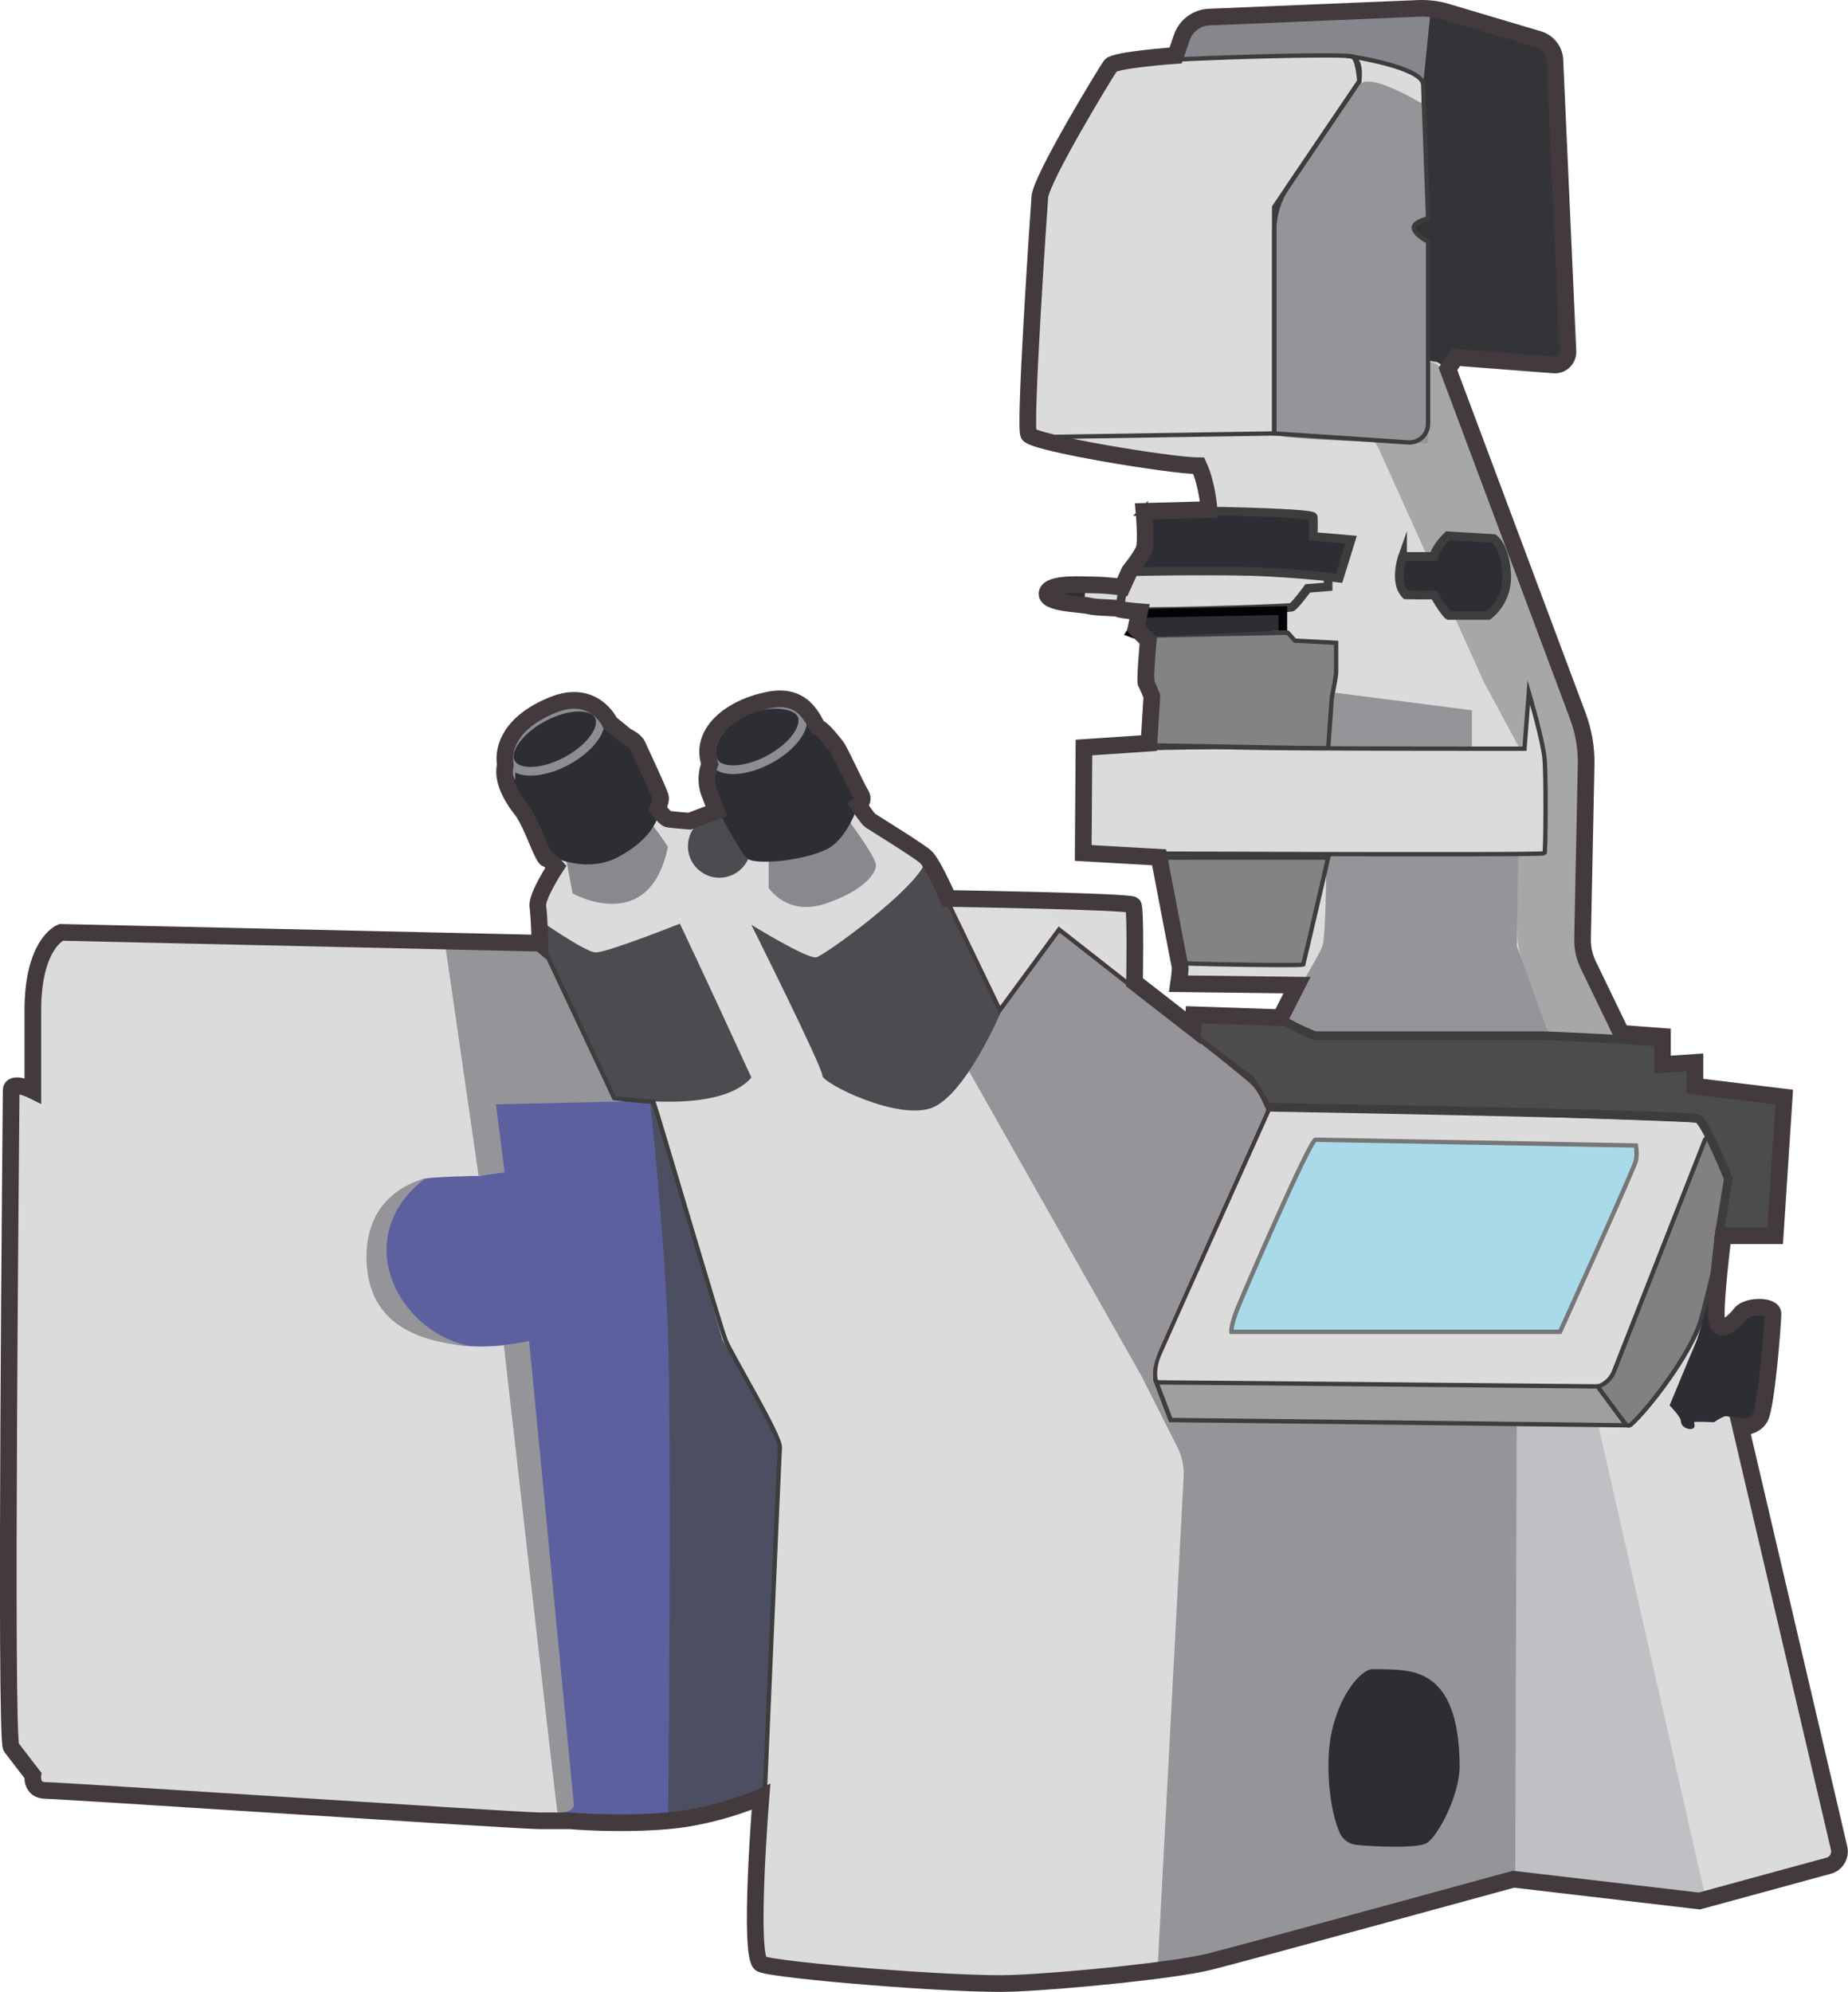 <?xml version='1.0' encoding='utf-8'?>
<ns0:svg xmlns:ns0="http://www.w3.org/2000/svg" id="Layer_1" viewBox="0 0 332.57 358.5"><ns0:defs><ns0:style>.cls-1{fill:#4c4c4d;}.cls-1,.cls-2,.cls-3,.cls-4,.cls-5,.cls-6,.cls-7,.cls-8,.cls-9,.cls-10,.cls-11{stroke-miterlimit:10;}.cls-1,.cls-2,.cls-3,.cls-5,.cls-6,.cls-11{stroke:#3d3d3d;}.cls-1,.cls-3,.cls-9,.cls-10,.cls-11{stroke-width:1.56px;}.cls-12{fill:#88888e;}.cls-13{fill:#818184;}.cls-2,.cls-14,.cls-7,.cls-8,.cls-9,.cls-11{fill:none;}.cls-2,.cls-4,.cls-5,.cls-6,.cls-8{stroke-width:.78px;}.cls-15{fill:#343438;}.cls-3,.cls-16,.cls-10{fill:#2d2d34;}.cls-17{fill:#959599;}.cls-18{fill:#3d3d3d;}.cls-19{fill:#ddd;}.cls-20{fill:#433a3d;}.cls-4{fill:#a8daea;stroke:#767676;}.cls-5,.cls-21{fill:#dcdbdb;}.cls-22{fill:#4c4b50;}.cls-23{fill:#9f9ea0;}.cls-24{fill:#a7a7aa;}.cls-6{fill:#838385;}.cls-25{fill:#5d609f;}.cls-7{stroke-width:3px;}.cls-7,.cls-8{stroke:#433a3d;}.cls-26{fill:#bfbfc4;}.cls-27{fill:#4c4f61;}.cls-28{fill:#86868d;}.cls-9{stroke:#8d8d94;}.cls-10{stroke:#030305;}</ns0:style></ns0:defs><ns0:path class="cls-21" d="M97.13,169.76l-86.19-1.95s-5.07,1.95-5.07,14.04v14.43s-3.9-1.95-3.9,0-1.17,116.61,0,118.17,3.9,5.07,3.9,5.07c0,0-.39,2.73,2.34,2.73s85.02,5.46,88.92,5.46h5.46s8.58.78,17.55,0c8.97-.78,16.77-4.29,16.77-4.29,0,0-2.34,28.86,0,30.03,2.34,1.17,35.49,3.9,45.24,3.51,9.75-.39,29.25-2.34,35.49-3.9,6.24-1.56,53.82-14.82,53.82-14.82l34.32,3.9,25.74-7.02-18.33-78.39s2.34.39,3.51-1.56,2.34-17.16,2.34-18.72-4.68-1.56-5.85,0-3.9,3.9-4.29,1.17c-.39-2.73,1.17-15.21,1.17-15.21h9.36l1.17-25.74-15.6-1.17v-4.29l-5.85.39v-5.07l-7.41-1.17-7.02-13.94.78-38.32-24.96-66.69,1.43-2.08,20.28,1.56-2.6-57.98-21.84-6.5-43.94,1.82-2.34,6.76s-10.92.78-11.7,1.82c-.78,1.04-12.48,20.28-12.74,23.66-.26,3.38-2.75,40.82-1.97,42.38s25.63,5.98,30.57,5.98c1.56,3.38,1.86,8.23,1.86,8.23l-12.14.11s.92,5.43.4,6.74c-.52,1.3-2.6,3.9-2.6,3.9l-1.3,2.86s-2.99-.39-4.94-.39-8.19-.52-8.58,1.43,5.98,1.95,7.54,2.34c1.56.39,4.94.26,5.33.52.39.26,3.77.52,3.77.52l-.65,2.99,2.21,2.21s-.65,7.28-.39,7.67c.26.39,1.04,2.34,1.04,2.34l-.52,8.45-11.7.78-.13,18.98,13.65.78s3.64,19.11,3.77,19.63-.26,3.12-.26,3.12l21.32.26-2.99,5.85-15.6-.52-.13,2.34-10.53-8.19s.26-13.26-.26-13.91c-.52-.65-33.28-1.17-33.28-1.17,0,0-2.73-6.37-4.1-7.54-1.36-1.17-9.55-6.24-9.94-6.5s-2.08-2.73-2.08-2.73c0,0,1.17-.81.39-2.03-.78-1.22-3.77-7.85-4.42-8.63-.65-.78-2.34-2.99-3.12-3.25-.78-.26-1.95-6.37-8.84-5.07-6.89,1.3-12.74,5.85-10.79,11.57-1.17,2.99,0,5.38,0,5.38l.65,3.07-4.29,1.82s-3.38-.26-3.9-.39-1.82-1.82-1.82-1.82c0,0,.52-1.3.52-1.95s-3.77-8.58-4.16-9.49c-.39-.91-2.08-1.69-2.08-1.69l-2.86-2.34s-2.86-6.24-10.27-3.25c-7.41,2.99-9.1,7.54-8.58,10.79-.78,3.25,1.95,6.89,2.99,8.19,1.04,1.3,2.73,5.46,2.73,5.46,0,0,1.3,3.25,1.69,3.25s1.69,1.43,1.69,1.43c0,0-3.51,5.33-3.25,7.15s.39,6.63.39,6.63Z" /><ns0:path class="cls-27" d="M137.81,322.58c-3.86,3.33-10.07,3.98-17.62,5.13l-1.56-73.19-4.42-55.25,3.38-.98,12.43,42.86,10.33,18.37-2.54,63.05Z" /><ns0:path class="cls-25" d="M100.89,326.68s-2.8-47.19-4.62-62.53c-1.82-15.34-1.04-22.75-1.04-22.75,0,0-13,2.99-18.85-1.69-3.6-2.89-8.58-7.93-8.58-13.91s7.02-13,8.06-13.52,10.27-.65,10.27-.65l4.29-.65-2.6-12.68,29.06-1.1s2.66,24.18,3.32,42.51c.65,18.33.13,84.11,0,88.01-.34-.02-.68-.09-1.04-.07-7.25.44-18.56.27-18.27-.97Z" /><ns0:polygon class="cls-17" points="80.15 170.28 86.13 211.62 90.81 210.97 89.25 198.75 112.39 198.23 101.47 170.28 80.15 170.28" /><ns0:path class="cls-17" d="M95.23,241.39l-4.55.78s8.84,77.87,9.62,83.98c2.6.26,2.99-1.17,2.99-1.17l-8.06-83.59Z" /><ns0:path class="cls-17" d="M76.53,212.11s-11.27,2.14-10.55,15.24c.52,9.49,7.02,14.04,18.7,14.93-13.37-2.57-21.82-19.87-8.15-30.17Z" /><ns0:polyline class="cls-28" points="213.93 3.22 211.19 10.76 242.53 10.14 251.82 12.19 256.26 14.71 259.95 16.09 258.91 1.73 213.93 3.22" /><ns0:polygon class="cls-15" points="257.48 1.73 256.11 15.22 253.97 37.55 251.82 43.2 254.4 46.52 254.4 64.46 258.65 65.17 260.6 66.41 262.03 64.33 281.46 65.17 279.71 7.9 257.48 1.73" /><ns0:path class="cls-17" d="M253.29,17.17c-2.24-1.07-6.2-3.16-8.24-2.28-2.05.88-7.89,10.87-9.06,12.52-1.17,1.66-6.5,9.22-6.5,10.1s-.09,39.24-.18,40.51c-.1,1.27,25.64,1.66,27.69,1.85.05-2.09-.13-20.57-.31-36.86,0-.4-2-.55-2.03-2.1,0-.36,1.99-1.16,1.99-1.51-.12-11.58-.23-20.47-.23-20.47l-3.12-1.76Z" /><ns0:path class="cls-17" d="M238.69,153.87l34.65-.14-.36,16.55,6.15,16.06-41.83.71-6.99-3.38s6.99-11.44,7.67-13.39c.68-1.95.72-16.41.72-16.41Z" /><ns0:polygon class="cls-17" points="240.12 124.65 264.89 127.83 264.89 135.57 237.56 134.56 240.12 124.65" /><ns0:path class="cls-17" d="M207.17,248.5c1.3.78,36.39,1.34,40.56,1.34s38.87.91,39.39,0c2.6,4.03,5.16,6.9,5.16,6.9,0,0-80.3-.53-80.69-.53s-4.41-7.71-4.41-7.71Z" /><ns0:path class="cls-12" d="M138.33,154.35v5.46s3.32,5.13,10.14,2.85c6.83-2.27,9.17-5.39,9.17-6.95s-5.46-8.78-5.46-8.78l-13.85,7.41Z" /><ns0:path class="cls-12" d="M102.06,155.52l.98,5.27s13.85,7.8,17.16-8.39c-4.49-6.83-5.85-6.63-5.85-6.63l-13.46,6.63,1.17,3.12Z" /><ns0:circle class="cls-22" cx="129.46" cy="152.31" r="5.66" /><ns0:path class="cls-16" d="M90.85,138.75c0,.58.68,4.97,1.85,6.53,1.17,1.56,3.9,5.36,3.9,5.36,0,0,.2,2.54.49,2.54s7.51,4.58,14.14,1.07c6.63-3.51,7.31-7.51,7.7-8.97.39-1.46-3.71-11.7-4.1-11.9s-2.83-1.46-2.83-1.46l-1.56-2.15s-5.27-6.92-13.94-1.76c-8.68,5.17-5.66,10.73-5.66,10.73Z" /><ns0:path class="cls-16" d="M127.8,139.34s-3.32-9.07,7.31-12.09c10.63-3.02,11.9,2.54,11.9,2.54l4.39,3.8,3.9,8.68s-2.05,8.48-6.63,10.63c-4.58,2.15-12.68,2.73-14.14,1.66-1.46-1.07-7.02-11.9-7.22-12.68s.49-2.54.49-2.54Z" /><ns0:path class="cls-24" d="M248.12,80.74l18.92,42.02,6.44,11.94-.45,32.6c-.03,1.97.3,3.93.97,5.79l4.68,12.92,13.39,1.04-8.06-16.51.78-40.43-20.93-53.82s-3.32-12.09-6.86-11.05v14.63l-9.78-.65.9,1.53Z" /><ns0:path class="cls-17" d="M204.06,244.96l7.84,15.53c.82,1.63,1.2,3.44,1.11,5.26l-4.7,88.88,8.37-1.47,57.8-15.71-1.26-80.79-64.74-8.26-4.42-3.44Z" /><ns0:path class="cls-3" d="M252.41,100.14s-1.66,4.68.59,6.92c3.61.1,5.07,0,5.07,0,0,0,1.95,3.32,2.63,3.71h7.12s3.61-2.44,3.32-7.51c-.29-5.07-2.34-6.34-2.34-6.34l-8.29-.49s-2.24,2.15-2.44,3.71h-5.66Z" /><ns0:path class="cls-11" d="M239.02,102.97s-35.46-.59-35.95,0c-.49.59-1.85,6.34-1.37,6.92.49.58,30.13-.39,30.71-.59.59-.19,2.93-3.41,2.93-3.41l3.67-.29v-2.63Z" /><ns0:path class="cls-3" d="M205.8,92.05s12.19-.1,15.8,0c3.61.1,14.63.39,14.72.98.1.59,0,3.51,0,3.51l6.83.59-2.15,6.92s-9.98-1.27-20.69-1.3c-10.71-.02-16.85.14-16.85.14,0,0,2.34-4.15,2.34-4.86v-5.98Z" /><ns0:path class="cls-6" d="M208.99,154.35s2.08,18.72,2.27,18.92c.2.2,22.56.59,23.27.33.52-2.01,4.49-19.24,4.49-19.24h-30.03Z" /><ns0:path class="cls-6" d="M206.65,114.38l.78,8.97.52,1.27-.65,9.53,31.72.56.65-9.14s.78-3.77.78-4.55v-5.33l-7.41-.39-1.3-1.43-25.09.52Z" /><ns0:polyline class="cls-10" points="205.7 114.67 203.46 113.86 205.7 110.38 230.86 109.89 230.86 113.5" /><ns0:path class="cls-2" d="M185.52,78.69l43.78-.68v-40.76l15.31-22.62s.68-3.9-1.46-4.49c-2.15-.59-40.76.49-42.71,1.66-1.95,1.17-12.48,19.01-13.36,23.3-.88,4.29-2.44,40.17-2.34,40.85.1.68-.1,2.34.78,2.73Z" /><ns0:path class="cls-2" d="M243.15,10.15s12.87,1.95,12.97,5.07c.1,3.12.88,24.08.88,24.08,0,0-3.02.68-2.54,1.95.49,1.27,2.54,2.24,2.54,2.24v32.77c0,1.95-1.65,3.49-3.59,3.36l-24.1-1.61v-36.46c0-2.8.84-5.54,2.41-7.86l12.9-19.06s-.29-4.65-1.46-4.49Z" /><ns0:path class="cls-20" d="M228.84,199.52c20.79.6,72.57,2.16,76.84,2.55.93,1.31,4.89,7.75,5.11,10.14.26,2.83-2.9,22.03-6.4,28.28-3.67,6.54-9.95,14.8-11.34,15.6-1.32-.22-7.52-.46-41.67-.71-18.46-.13-37.05-.2-40.41-.21l-2.65-6.99c-.05-.26-.33-1.95.62-4.19,1.09-2.54,17.81-39.81,19.91-44.48M228.34,198.73s-18.96,42.24-20.13,44.97c-1.17,2.73-.66,4.72-.66,4.72l2.86,7.54s81.67.27,82.58.92c.03.02.06.03.1.03,1.27,0,8.44-9.72,11.97-16.02,3.64-6.5,6.76-25.87,6.5-28.73-.26-2.86-5.07-10.4-5.46-10.79s-77.76-2.63-77.76-2.63h0Z" /><ns0:path class="cls-4" d="M236.74,205.12l57.66,1.04s.26,1.43,0,2.73-13.65,30.81-13.65,30.81h-59.15s-.13-1.04,1.04-4.03c1.17-2.99,13.12-30.57,14.1-30.55Z" /><ns0:polygon class="cls-26" points="272.95 255.93 272.69 337.72 306.81 341.04 287.57 256.21 272.95 255.93" /><ns0:path class="cls-13" d="M293.06,256.56c-.21,0-.4-.1-.53-.26l-5.16-6.76.29-.05c.13-.02.26-.06.36-.11,1.12-.5,1.98-1.4,2.43-2.54l16.35-41.62c.12-.31.4-.42.62-.42.24,0,.45.12.57.33l.91,1.56,2.22,5.41c.03.08.05.16.05.25v4.48c.01.05,0,.1,0,.15-.94,3.96-4.01,16.91-5.04,20.5-1.83,6.39-9.88,16.53-12.65,18.92-.12.1-.27.16-.42.16h0Z" /><ns0:path class="cls-18" d="M307.42,205.18c.07,0,.17.02.23.14l.93,1.6,2.18,5.33s.02.07.02.1v4.48s.01.04,0,.06c-.4,1.69-3.92,16.58-5.03,20.48-1.73,6.07-9.69,16.28-12.53,18.74-.05.04-.11.06-.17.06-.04,0-.15-.01-.22-.11l-4.79-6.27s.09-.03.13-.05c1.21-.54,2.15-1.52,2.64-2.76l16.35-41.62c.06-.16.2-.17.26-.17M307.42,204.4c-.41,0-.81.23-.98.67l-16.35,41.62c-.41,1.04-1.21,1.88-2.23,2.33-.09.04-.18.06-.27.08l-.92.16,5.55,7.27c.21.27.52.42.84.42.24,0,.48-.08.68-.25,2.98-2.57,10.97-12.83,12.77-19.11,1.12-3.94,4.7-19.05,5.04-20.52.02-.08.03-.16.03-.24v-4.48c-.01-.14-.04-.27-.09-.4l-2.18-5.33s-.04-.09-.06-.13l-.91-1.56c-.21-.35-.56-.52-.91-.52h0Z" /><ns0:path class="cls-16" d="M262.68,317.83c.04,5.11-3.9,12.74-5.98,13.91-1.65.93-9.15.65-12.6.29-1.26-.14-2.4-.89-2.94-2.04-1.84-3.89-2.84-12.62-1.43-18.64,1.68-7.19,5.66-11.2,7.48-10.94.87,0,4.42-.03,6.44.39,4.65.96,8.94,4.43,9.03,17.03Z" /><ns0:path class="cls-16" d="M309.01,228.89s-.87,5.86-.44,6.46c.55.76,1.48,4.44,1.35,4.13-.47-1.15,7.14-5.88,8.71-3.73-.1,2.73-1.29,17.87-1.29,17.87,0,0-2.47,4.03-4.97,2.15-.98-.74-1.46-1.17-2.44-.68-.98.49-1.46.88-1.46.88,0,0-3.61-.19-3.61,0s.39,1.04-.39,1.2c-.78.16-1.95-.42-1.95-1.3s-2.05-2.93-2.05-2.93c0,0,3.74-9.07,4.71-11.28.41-.94,1.4-4.52,1.4-4.52" /><ns0:path class="cls-22" d="M96.6,165.27s.1,2.05,1.25,4.93c4.31,9.3,11.92,26.26,12.7,27.44,1.27,0,19.01,2.93,24.67-3.71-8.58-18.72-12.87-27.69-12.87-27.69,0,0-13.26,5.28-15.21,5.17-1.95-.1-10.53-6.15-10.53-6.15Z" /><ns0:path class="cls-5" d="M195.34,153.57s82.42.39,82.62,0,.29-13.85,0-17.06c-.29-3.22-2.83-11.9-2.83-11.9l-.78,10.14s-43,.03-51.71-.23c-8.71-.26-27.3.52-27.3.52v18.53Z" /><ns0:path class="cls-9" d="M91.94,137.27c1.16,2.17,5.65,2.04,10.01-.3,4.37-2.34,6.97-5.99,5.8-8.16-1.16-2.17-5.65-2.04-10.01.3-4.37,2.34-6.97,6-5.8,8.17Z" /><ns0:path class="cls-9" d="M128.39,136.99c1.16,2.17,5.65,2.04,10.01-.3,4.37-2.34,6.97-5.99,5.8-8.16-1.16-2.17-6.67-2.48-11.03-.15-4.37,2.34-5.95,6.44-4.78,8.61Z" /><ns0:polygon class="cls-16" points="195.34 105.86 195.08 108.59 191.89 107.75 190.01 106.4 192.28 105.6 195.34 105.86" /><ns0:path class="cls-1" d="M214.19,184.97l.13-2.34,15.6.52s5.98,3.25,7.02,3.25,37.96,0,40.68,0c1.22,0,21.07.91,21.07,1.3s.43,3.87.43,3.87h4.77l1.4,3.98,15.76,1.9-1.43,24.96h-10.27l1.69-10.27s-4.03-10.01-5.46-10.79-77.48-2.08-77.48-2.08l-3.12-4.94s-.27-.2-.76-.58c-1.42-1.08-4.71-3.57-8.82-6.69-10.81-8.21-18.16-14.58-21.43-16.91,1.56,1.28-3.51-2.67-3.51-2.67l-10.6,13.83-9.56-18.64" /><ns0:path class="cls-17" d="M189.88,167.42l-16.06,24.36,31.3,55.34,2.4,1.29-.02-1.65c.19-1.63.77-3.05,1.43-4.55l19.16-42.93s-1.01-2.58-3.64-4.76c-9.07-7.52-27.89-23.45-34.58-27.09Z" /><ns0:path class="cls-2" d="M97.16,169.18l13.38,28.46s6.01.67,7.05.64c.78,2.15,11.96,40.38,13,42.97s9.88,17.16,9.75,19.24c-.13,2.08-2.73,62.79-2.73,62.79" /><ns0:path class="cls-22" d="M135.21,166.44s10.14,6.24,11.7,5.85,18.07-12.35,19.63-17.22c4.36,8.95,13.65,26.91,13.65,26.91,0,0-6.18,14.62-12.22,17.29-6.05,2.67-20.09-4.35-19.99-5.72.1-1.37-12.77-27.11-12.77-27.11Z" /><ns0:polygon class="cls-19" points="170.58 163.25 170.3 160.93 184.94 161.99 187.6 163.52 203.53 176.39 204.11 177.89 190.66 167.36 180.19 181.95 170.58 163.25" /><ns0:path class="cls-7" d="M97.18,169.76s-.13-4.81-.39-6.63c-.26-1.82,3.25-7.15,3.25-7.15,0,0-1.3-1.43-1.69-1.43s-1.69-3.25-1.69-3.25c0,0-1.69-4.16-2.73-5.46-1.04-1.3-3.77-4.94-2.99-8.19-.52-3.25,1.17-7.8,8.58-10.79,7.41-2.99,10.27,3.25,10.27,3.25l2.86,2.34s1.69.78,2.08,1.69c.39.91,4.16,8.84,4.16,9.49s-.52,1.95-.52,1.95c0,0,1.3,1.69,1.82,1.82s3.9.39,3.9.39l4.81-1.82-1.17-3.07s-1.17-2.39,0-5.38c-1.95-5.72,3.9-10.27,10.79-11.57,6.89-1.3,8.06,4.81,8.84,5.07.78.26,2.47,2.47,3.12,3.25s3.64,7.41,4.42,8.63c.78,1.22-.39,2.03-.39,2.03,0,0,1.69,2.47,2.08,2.73s8.58,5.33,9.94,6.5c1.36,1.17,4.1,7.54,4.1,7.54,0,0,32.76.52,33.28,1.17s.26,13.91.26,13.91l10.53,8.19.13-2.34,15.6.52,2.99-5.85-21.32-.26s.39-2.6.26-3.12-3.77-19.63-3.77-19.63l-13.65-.78.13-18.98,11.7-.78.52-8.45s-.78-1.95-1.04-2.34.39-7.67.39-7.67l-2.21-2.21.65-2.99s-3.38-.26-3.77-.52c-.39-.26-3.77-.13-5.33-.52-1.56-.39-7.93-.39-7.54-2.34.39-1.95,6.63-1.43,8.58-1.43s4.94.39,4.94.39l1.3-2.86s2.08-2.6,2.6-3.9.01-6.88.01-6.88l11.71-.31s-.28-4.51-1.85-7.89c-4.94,0-29.84-4.1-30.62-5.66s1.76-39.33,2.02-42.71c.26-3.38,11.96-22.62,12.74-23.66.78-1.04,11.7-1.82,11.7-1.82l1.12-3.25c.73-2.12,2.69-3.57,4.93-3.66l37.62-1.56c1.73-.07,3.45.14,5.11.64l16.54,4.92c1.68.5,2.85,2,2.93,3.75l2.35,52.41c.06,1.41-1.12,2.56-2.53,2.45l-17.63-1.36-1.43,2.08,23.35,62.4c1.06,2.84,1.58,5.85,1.51,8.88l-.64,31.29c-.03,1.61.31,3.2,1.01,4.65l5.96,12.34,7.41.56v5.07l5.85-.39v4.29l16.06,1.95-1.63,24.96h-9.36s-1.56,12.48-1.17,15.21c.39,2.73,3.12.39,4.29-1.17,1.17-1.56,5.85-1.56,5.85,0s-1.17,16.77-2.34,18.72c-1.17,1.95-3.51,1.56-3.51,1.56l17.75,75.9c.32,1.39-.51,2.79-1.88,3.16l-23.27,6.35-33.44-3.92s-48.46,13.28-54.7,14.84c-6.24,1.56-25.74,3.51-35.49,3.9-9.75.39-42.9-2.34-45.24-3.51-2.34-1.17,0-30.03,0-30.03,0,0-7.8,3.51-16.77,4.29-8.97.78-17.55,0-17.55,0h-5.46c-3.9,0-86.19-5.46-88.92-5.46s-2.34-2.73-2.34-2.73c0,0-2.73-3.51-3.9-5.07-1.17-1.56,0-116.22,0-118.17s3.9,0,3.9,0v-14.43c0-12.09,5.07-14.04,5.07-14.04l86.19,1.95Z" /><ns0:path class="cls-14" d="M238.24,298.85s-8.71,5.98-8.45,16.25c.26,10.27,4.94,14.69,4.94,14.69l6.02,1.35,2.69.6s-5.53-10.02-3.38-19.11c2.34-9.88,7.15-12.22,7.15-12.22l-8.97-1.56Z" /><ns0:path class="cls-8" d="M166.83,154.62l13.1,27.16,10.66-14.49s32.55,25.48,34.39,27.04,3.37,5.54,3.37,5.54" /><ns0:path class="cls-23" d="M210.69,255.57l-2.58-6.77c1.49,0,2.53.02,3.42.03,1.07.01,1.91.02,3.05.02,2.11,0,68.8.63,72.93.67l5.17,7-81.99-.95Z" /><ns0:path class="cls-18" d="M208.68,249.19c1.19,0,2.07.02,2.84.03,1.07.01,1.92.02,3.06.02,2.08,0,67.06.61,72.73.67l4.59,6.21-80.94-.94-2.28-5.99M207.54,248.4l2.87,7.55,82.68.96h0c.15,0,.23-.17.14-.29l-5.54-7.49s-70.93-.67-73.13-.67-3.3-.04-7.03-.06h0Z" /></ns0:svg>
